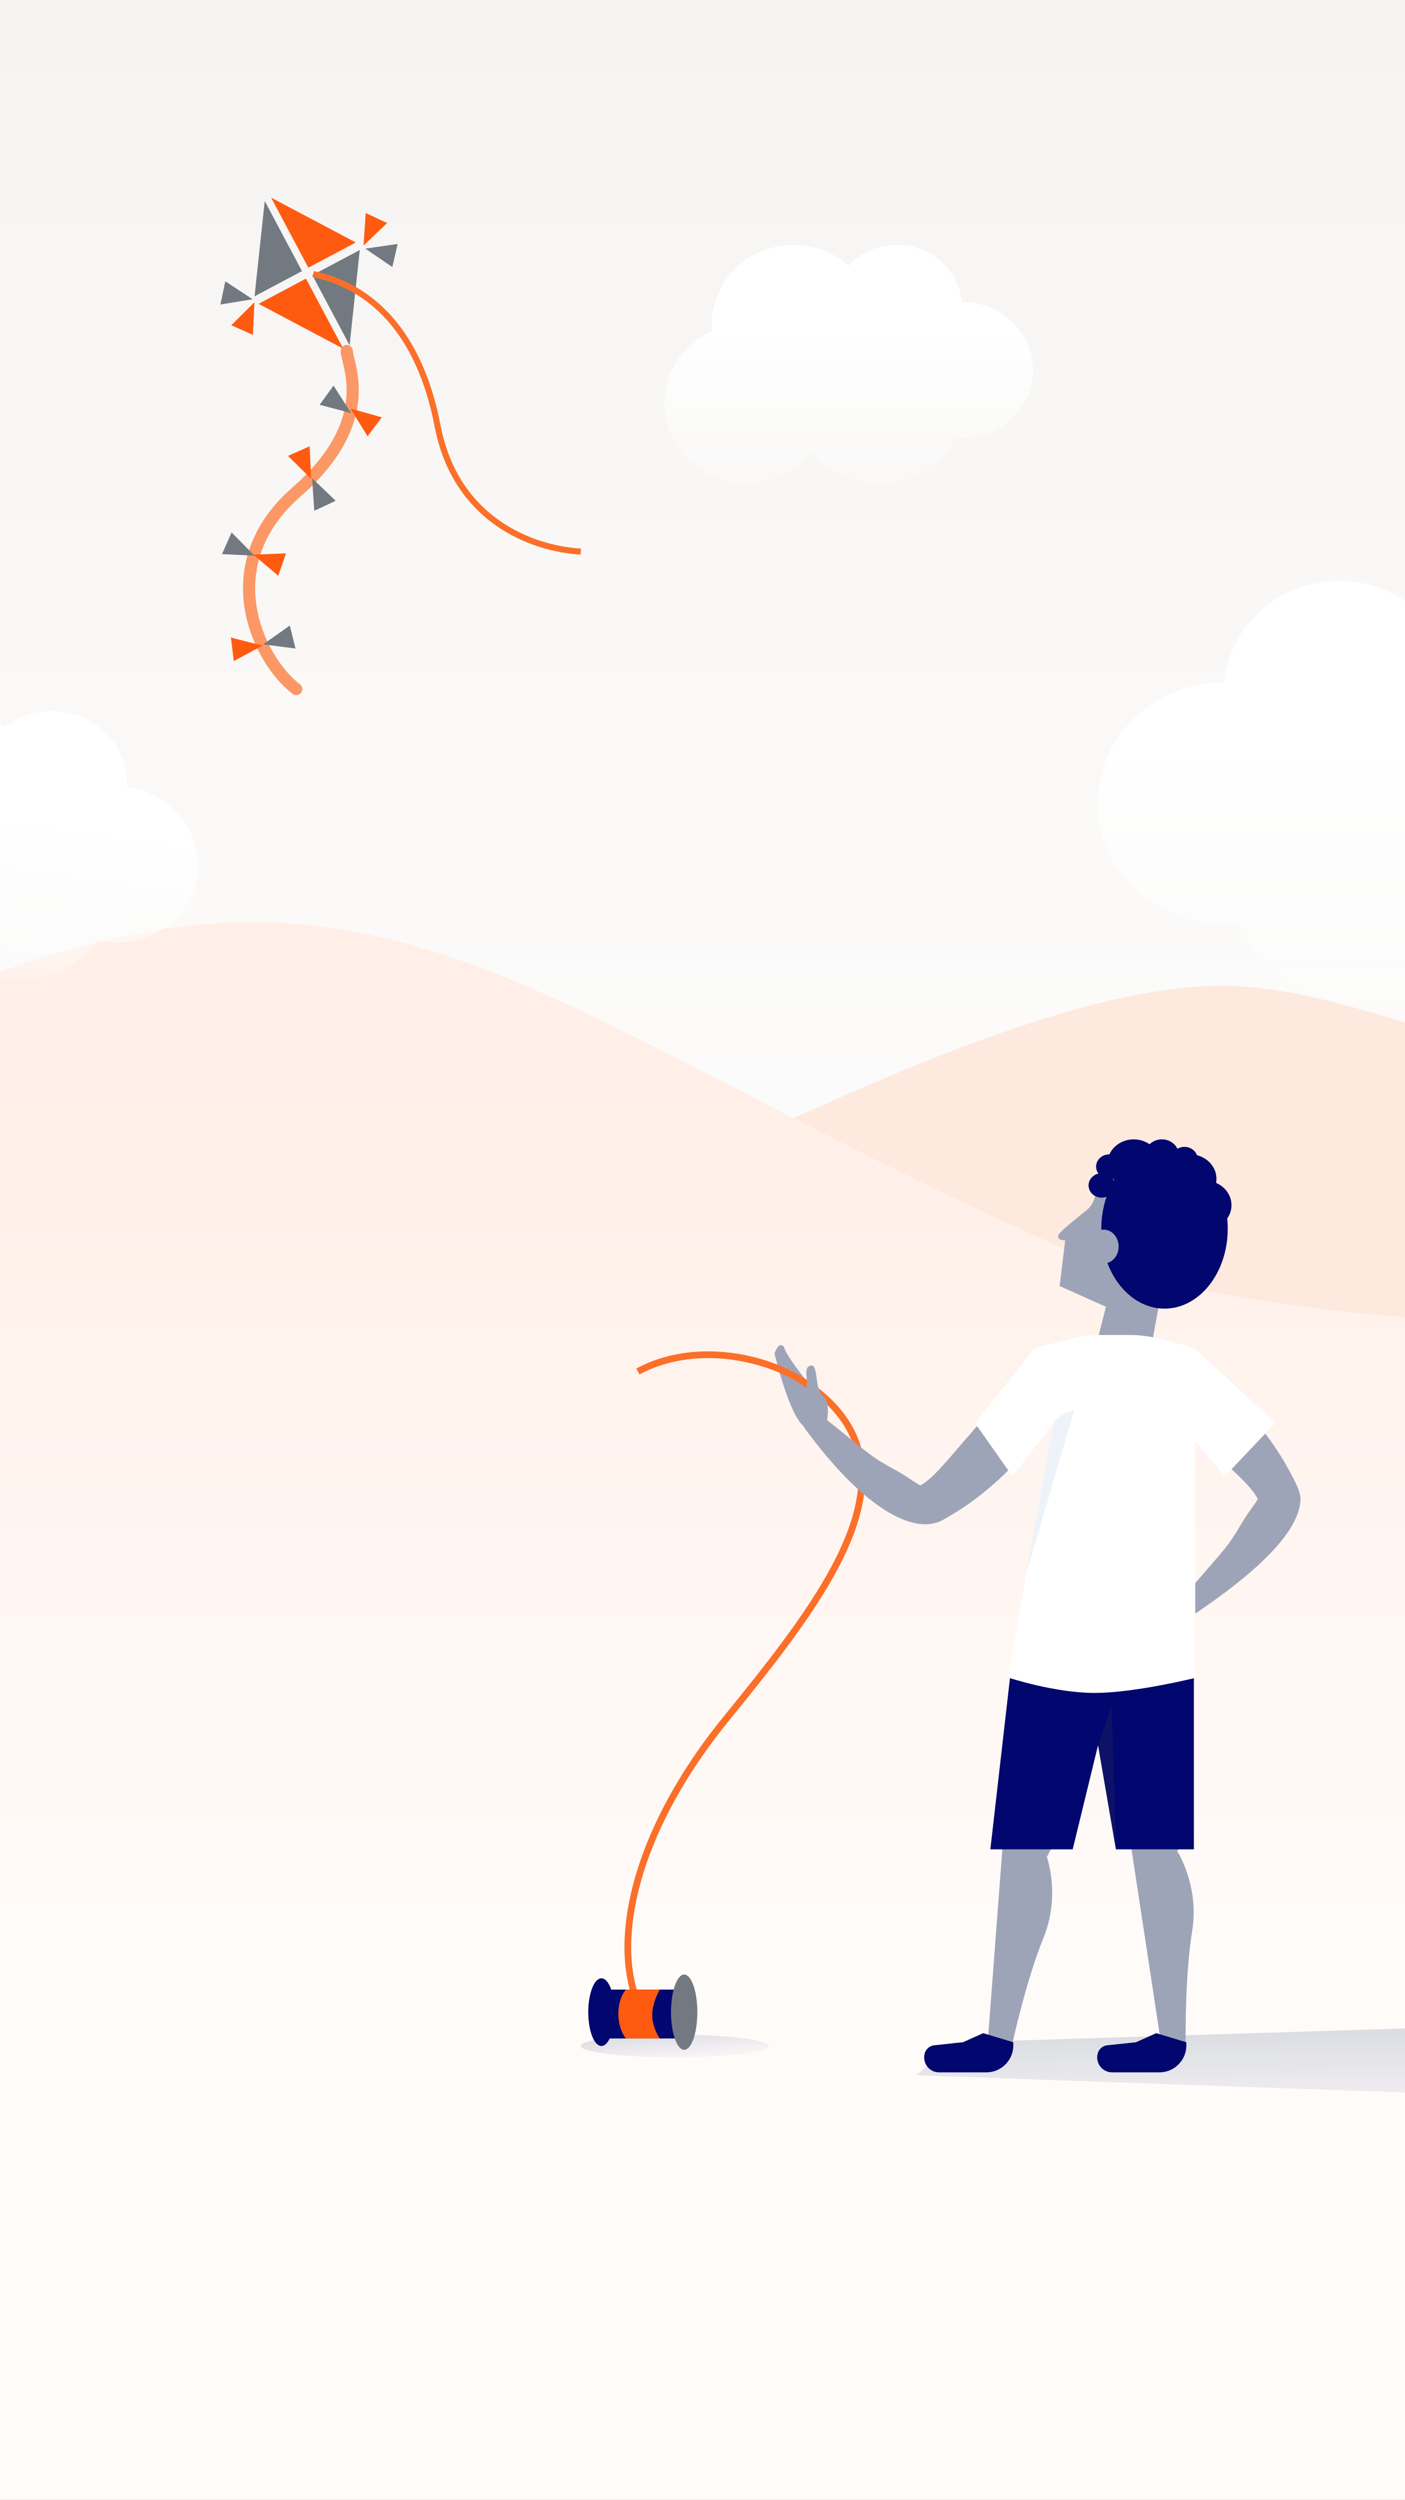 <svg width="375" height="667" viewBox="0 0 375 667" fill="none" xmlns="http://www.w3.org/2000/svg">
<rect x="0" y="0" width="375" height="667" fill="#333333" stroke="none"/>
<g clip-path="url(#clip0_504_28348)">
<rect width="375" height="667" transform="matrix(-1 0 0 1 375 0)" fill="url(#paint0_linear_504_28348)"/>
<path opacity="0.715" fill-rule="evenodd" clip-rule="evenodd" d="M327.223 263.004C272.249 262.496 183.238 315.04 148.793 325.636C112.289 336.865 6 352.339 6 352.339C6 352.339 315.655 449.298 418.349 448.629C521.043 447.961 512.443 331.672 512.443 331.672C512.443 331.672 380.062 263.492 327.223 263.004Z" fill="#FFE2D3"/>
<path fill-rule="evenodd" clip-rule="evenodd" d="M453.251 354.851C453.251 354.851 567.407 703.688 453.251 703.688C381.968 703.688 -350.048 757.85 -470.19 590.847C-472.153 588.118 -474.151 341.198 -429.557 353.756C-295.145 391.608 -226.405 360.754 -148.398 341.346C-70.39 321.938 -60.427 268.643 36.297 249.187C117.213 232.911 166.689 281.668 286.654 334.384C334.584 355.446 453.251 354.851 453.251 354.851Z" fill="url(#paint1_linear_504_28348)"/>
<path fill-rule="evenodd" clip-rule="evenodd" d="M239.424 65.319C234.303 65.319 229.699 67.469 226.521 70.889C222.639 67.429 217.472 65.319 211.801 65.319C199.741 65.319 189.965 74.858 189.965 86.625C189.965 87.193 189.988 87.756 190.032 88.313C182.538 91.688 177.337 99.085 177.337 107.668C177.337 119.435 187.113 128.974 199.173 128.974C206.208 128.974 212.465 125.728 216.459 120.687C220.4 125.694 226.977 128.973 234.426 128.973C243.676 128.973 251.583 123.915 254.765 116.772C255.429 116.84 256.104 116.874 256.787 116.874C267.248 116.874 275.729 108.749 275.729 98.725C275.729 88.701 267.248 80.576 256.787 80.576L256.712 80.576C255.892 72.018 248.465 65.319 239.424 65.319Z" fill="url(#paint2_linear_504_28348)"/>
<path fill-rule="evenodd" clip-rule="evenodd" d="M-43.082 208.152C-43.044 207.512 -42.98 206.869 -42.889 206.224C-41.01 192.855 -28.38 183.577 -14.678 185.503C-8.233 186.409 -2.7 189.631 1.159 194.182C5.316 190.804 10.89 189.096 16.709 189.914C26.981 191.358 34.349 200.155 33.915 210.009L34 210.02C45.886 211.691 54.224 222.277 52.624 233.666C51.023 245.055 40.09 252.933 28.204 251.263C27.428 251.154 26.666 251.007 25.922 250.824C21.167 258.432 11.375 262.917 0.864 261.44C-7.599 260.25 -14.549 255.474 -18.227 249.156C-23.569 254.245 -31.197 256.934 -39.19 255.81C-52.892 253.885 -62.476 241.486 -60.597 228.116C-59.227 218.365 -52.136 210.79 -43.082 208.152Z" fill="url(#paint3_linear_504_28348)"/>
<path fill-rule="evenodd" clip-rule="evenodd" d="M357.46 155C366.553 155 374.727 158.817 380.369 164.888C387.262 158.746 396.435 155 406.506 155C427.917 155 445.275 171.936 445.275 192.829C445.275 193.837 445.235 194.836 445.155 195.825C458.462 201.817 467.696 214.952 467.696 230.19C467.696 251.082 450.339 268.019 428.927 268.019C416.437 268.019 405.326 262.256 398.236 253.306C391.239 262.196 379.56 268.019 366.335 268.019C349.91 268.019 335.871 259.037 330.222 246.354C329.043 246.474 327.845 246.536 326.632 246.536C308.058 246.536 293 232.108 293 214.311C293 196.514 308.058 182.087 326.632 182.087L326.765 182.087C328.222 166.894 341.408 155 357.46 155Z" fill="url(#paint4_linear_504_28348)"/>
<path fill-rule="evenodd" clip-rule="evenodd" d="M244.616 553.72L477.311 561.947L457.436 538.66L254.399 544.977L244.616 553.72Z" fill="url(#paint5_linear_504_28348)" fill-opacity="0.21" style="mix-blend-mode:multiply"/>
<ellipse cx="25.1" cy="3.011" rx="25.1" ry="3.011" transform="matrix(-1 0 0 1 205.2 542.91)" fill="url(#paint6_linear_504_28348)" fill-opacity="0.21" style="mix-blend-mode:multiply"/>
<path fill-rule="evenodd" clip-rule="evenodd" d="M314.221 493.927C314.221 493.927 320.172 503.172 318.188 515.259C316.205 527.345 316.453 545.141 316.453 545.141H309.878L301.672 491.264C301.672 491.264 310.992 487.741 314.221 488.426C317.451 489.111 314.221 493.927 314.221 493.927Z" fill="#9EA4B8"/>
<path fill-rule="evenodd" clip-rule="evenodd" d="M279.417 495.458C279.417 495.458 283.135 505.806 278.483 517.136C273.832 528.467 270.07 545.862 270.07 545.862L263.665 544.383L267.788 490.04L284.245 486.437L279.417 495.458Z" fill="#9EA4B8"/>
<path fill-rule="evenodd" clip-rule="evenodd" d="M316.645 544.917L308.6 542.49L303.192 544.917L295.563 545.712C294.348 545.838 293.333 546.69 292.997 547.864V547.864C292.269 550.412 294.182 552.948 296.831 552.948H309.445C313.421 552.948 316.645 549.724 316.645 545.748V544.917Z" fill="#02076F"/>
<path fill-rule="evenodd" clip-rule="evenodd" d="M270.461 544.917L262.417 542.49L257.008 544.917L249.379 545.712C248.165 545.838 247.149 546.69 246.814 547.864V547.864C246.086 550.412 247.998 552.948 250.648 552.948H263.261C267.237 552.948 270.461 549.724 270.461 545.748V544.917Z" fill="#02076F"/>
<path fill-rule="evenodd" clip-rule="evenodd" d="M318.652 493.439V439.516H270.509L264.329 493.439H286.304L293.071 465.675L297.838 493.439H318.652Z" fill="#02076F"/>
<path d="M317.395 424.278C327.159 412.892 327.452 413.158 331.535 406.228C333.484 402.92 335.843 400.244 335.663 399.898C332.985 394.766 325.069 389.555 312.35 376.275L317.77 363.065C335.766 377.017 341.94 388.196 345.086 394.225C345.849 395.687 347.2 398.343 347.117 400.162C346.754 408.173 337.056 418.403 318.814 430.689L317.395 424.278Z" fill="#9EA4B8"/>
<path fill-rule="evenodd" clip-rule="evenodd" d="M216.396 369.861C216.396 369.861 209.841 361.968 209.242 359.372C207.809 357.688 206.722 361.154 206.722 361.154C206.722 361.154 210.695 377.958 214.655 380.635C218.615 383.313 218.615 380.635 218.615 380.635L216.396 369.861Z" fill="#9EA4B8"/>
<path d="M173.268 540.012C161.868 524.025 167.045 491.586 193.653 458.806C220.262 426.026 248.23 390.851 214.62 368.766C204.018 361.801 185.166 357.932 170.256 365.934" stroke="#FC6F29" stroke-width="1.8"/>
<path fill-rule="evenodd" clip-rule="evenodd" d="M218.426 382.52C220.786 383.084 222.08 374.178 219.72 372.548C217.36 370.917 218.479 364.03 216.484 364.337C214.488 364.645 215.462 367.286 215.365 369.17C215.267 371.055 216.066 381.955 218.426 382.52Z" fill="#9EA4B8"/>
<path d="M220.732 378.89C232.452 388.25 232.197 388.552 239.265 392.39C242.639 394.223 245.396 396.487 245.736 396.295C250.771 393.44 255.702 385.347 268.53 372.172L281.922 377.128C268.607 395.599 257.65 402.16 251.734 405.515C243.986 409.908 230.223 402.375 214.375 380.531L220.732 378.89Z" fill="#9EA4B8"/>
<path fill-rule="evenodd" clip-rule="evenodd" d="M292.54 316.853C292.54 316.853 292.755 320.73 290.035 322.889C286.999 325.299 283.6 328.084 282.815 329.079C281.328 330.965 284.302 330.965 284.302 330.965L282.815 343.144L295.184 348.679L292.54 358.989H307.359L309.225 348.679C309.225 348.679 304.911 329.318 302.194 324.134C298.511 317.11 292.54 316.853 292.54 316.853Z" fill="#9EA4B8"/>
<ellipse cx="16.873" cy="21.331" rx="16.873" ry="21.331" transform="matrix(-1 0 0 1 327.688 306.509)" fill="#02076F"/>
<ellipse cx="7.028" cy="6.525" rx="7.028" ry="6.525" transform="matrix(-1 0 0 1 309.616 304)" fill="#02076F"/>
<ellipse cx="4.518" cy="4.195" rx="4.518" ry="4.195" transform="matrix(-1 0 0 1 314.637 304)" fill="#02076F"/>
<ellipse cx="7.028" cy="6.525" rx="7.028" ry="6.525" transform="matrix(-1 0 0 1 324.676 308.015)" fill="#02076F"/>
<ellipse cx="7.028" cy="6.525" rx="7.028" ry="6.525" transform="matrix(-1 0 0 1 328.692 315.042)" fill="#02076F"/>
<ellipse cx="3.514" cy="3.262" rx="3.514" ry="3.262" transform="matrix(-1 0 0 1 319.656 306.007)" fill="#02076F"/>
<ellipse cx="3.514" cy="3.262" rx="3.514" ry="3.262" transform="matrix(-1 0 0 1 299.576 308.015)" fill="#02076F"/>
<ellipse cx="3.514" cy="3.262" rx="3.514" ry="3.262" transform="matrix(-1 0 0 1 297.568 313.034)" fill="#02076F"/>
<ellipse cx="4.016" cy="4.517" rx="4.016" ry="4.517" transform="matrix(-1 0 0 1 298.572 328.091)" fill="#9EA4B8"/>
<path fill-rule="evenodd" clip-rule="evenodd" d="M340.372 379.688L319.01 359.882C319.01 359.882 308.73 356.198 302.042 356.198C298.786 356.198 303.496 356.198 292.158 356.198C287.966 356.198 275.995 359.882 275.995 359.882L260.213 379.688L270.231 393.909L281.188 379.688L268.967 447.571C268.967 447.571 281.375 451.706 292.158 451.706C302.94 451.706 319.01 447.69 319.01 447.69V384.524L326.901 393.909L340.372 379.688Z" fill="white"/>
<g style="mix-blend-mode:multiply" opacity="0.195">
<path fill-rule="evenodd" clip-rule="evenodd" d="M297.867 493.514L296.679 455.064L293.157 465.743L297.867 493.514Z" fill="#3B3C45"/>
</g>
<g style="mix-blend-mode:multiply" opacity="0.55">
<path fill-rule="evenodd" clip-rule="evenodd" d="M273.832 420.172L286.724 376.221C286.724 376.221 281.429 377.876 281.137 379.998C280.844 382.121 273.832 420.172 273.832 420.172Z" fill="#DEEAF4"/>
</g>
<ellipse cx="3.514" cy="9.034" rx="3.514" ry="9.034" transform="matrix(-1 0 0 1 164.037 527.853)" fill="#02076F"/>
<rect width="22.088" height="13.05" transform="matrix(-1 0 0 1 183.112 530.864)" fill="#02076F"/>
<path fill-rule="evenodd" clip-rule="evenodd" d="M176.084 530.864H167.048C167.048 530.864 165.04 533.021 165.04 537.296C165.04 541.572 167.048 543.913 167.048 543.913H176.084C176.084 543.913 174.076 541.067 174.076 537.666C174.076 534.265 176.084 530.864 176.084 530.864Z" fill="#FF5B10"/>
<ellipse cx="3.514" cy="10.038" rx="3.514" ry="10.038" transform="matrix(-1 0 0 1 186.125 526.849)" fill="#737980"/>
<path fill-rule="evenodd" clip-rule="evenodd" d="M72.362 52.731L82.302 71.425L94.96 64.694L72.362 52.731Z" fill="#FF5B10"/>
<path fill-rule="evenodd" clip-rule="evenodd" d="M70.659 53.636L80.599 72.331L67.941 79.062L70.659 53.636Z" fill="#737980"/>
<path fill-rule="evenodd" clip-rule="evenodd" d="M93.309 92.125L83.369 73.43L96.027 66.7L93.309 92.125Z" fill="#737980"/>
<path fill-rule="evenodd" clip-rule="evenodd" d="M91.605 93.031L81.665 74.337L69.007 81.067L91.605 93.031Z" fill="#FF5B10"/>
<path fill-rule="evenodd" clip-rule="evenodd" d="M97.038 65.522L103.334 59.504L97.601 56.831L97.038 65.522Z" fill="#FF5B10"/>
<path fill-rule="evenodd" clip-rule="evenodd" d="M97.514 66.343L106.133 65.087L104.71 71.25L97.514 66.343Z" fill="#737980"/>
<path fill-rule="evenodd" clip-rule="evenodd" d="M67.911 80.656L61.721 86.784L67.499 89.357L67.911 80.656Z" fill="#FF5B10"/>
<path fill-rule="evenodd" clip-rule="evenodd" d="M67.421 79.845L58.825 81.251L60.14 75.064L67.421 79.845Z" fill="#737980"/>
<path opacity="0.7" d="M92.552 93.647C92.552 97.102 100.964 112.188 79.06 131.333C57.156 150.478 68.331 175.498 79.06 183.87" stroke="#FC6F29" stroke-width="3.24" stroke-linecap="round" stroke-linejoin="round"/>
<path fill-rule="evenodd" clip-rule="evenodd" d="M93.528 109L98.106 116.409L101.912 111.358L93.528 109Z" fill="#FF5B10"/>
<path fill-rule="evenodd" clip-rule="evenodd" d="M93.725 110.22L85.301 108.009L89.019 102.892L93.725 110.22Z" fill="#737980"/>
<path fill-rule="evenodd" clip-rule="evenodd" d="M83.306 127.601L83.87 136.293L89.603 133.62L83.306 127.601Z" fill="#737980"/>
<path fill-rule="evenodd" clip-rule="evenodd" d="M83.054 127.772L76.864 121.645L82.643 119.072L83.054 127.772Z" fill="#FF5B10"/>
<path fill-rule="evenodd" clip-rule="evenodd" d="M67.627 147.996L74.27 153.628L76.329 147.647L67.627 147.996Z" fill="#FF5B10"/>
<path fill-rule="evenodd" clip-rule="evenodd" d="M67.94 148.262L59.24 147.851L61.813 142.072L67.94 148.262Z" fill="#737980"/>
<path fill-rule="evenodd" clip-rule="evenodd" d="M70.237 171.937L78.877 173.043L77.346 166.905L70.237 171.937Z" fill="#737980"/>
<path fill-rule="evenodd" clip-rule="evenodd" d="M70.07 172.264L62.4 176.392L61.629 170.114L70.07 172.264Z" fill="#FF5B10"/>
<path d="M155.018 147.174C141.83 146.403 121.614 138.693 116.794 113.645C111.973 88.596 99.069 76.404 83.597 73.134" stroke="#FC6F29" stroke-width="1.62"/>
</g>
<defs>
<linearGradient id="paint0_linear_504_28348" x1="187.5" y1="667" x2="187.5" y2="-3.97563e-05" gradientUnits="userSpaceOnUse">
<stop offset="0.347" stop-color="white"/>
<stop offset="1" stop-color="#F6F4F2"/>
</linearGradient>
<linearGradient id="paint1_linear_504_28348" x1="211.388" y1="284.739" x2="211.388" y2="517.733" gradientUnits="userSpaceOnUse">
<stop stop-color="#FFEFE7"/>
<stop offset="1" stop-color="#FFFBF9"/>
</linearGradient>
<linearGradient id="paint2_linear_504_28348" x1="258.179" y1="88.027" x2="258.179" y2="128.974" gradientUnits="userSpaceOnUse">
<stop stop-color="white"/>
<stop offset="1" stop-color="white" stop-opacity="0.158"/>
</linearGradient>
<linearGradient id="paint3_linear_504_28348" x1="34.392" y1="218.709" x2="27.854" y2="265.233" gradientUnits="userSpaceOnUse">
<stop stop-color="white"/>
<stop offset="1" stop-color="white" stop-opacity="0.158"/>
</linearGradient>
<linearGradient id="paint4_linear_504_28348" x1="324.16" y1="195.317" x2="324.16" y2="268.019" gradientUnits="userSpaceOnUse">
<stop stop-color="white"/>
<stop offset="1" stop-color="white" stop-opacity="0.158"/>
</linearGradient>
<linearGradient id="paint5_linear_504_28348" x1="119.108" y1="584.528" x2="117.979" y2="533.757" gradientUnits="userSpaceOnUse">
<stop stop-color="#536DB5" stop-opacity="0.01"/>
<stop offset="1" stop-color="#0E284B"/>
</linearGradient>
<linearGradient id="paint6_linear_504_28348" x1="26.314" y1="9.358" x2="27.648" y2="-4.094" gradientUnits="userSpaceOnUse">
<stop stop-color="#536DB5" stop-opacity="0.01"/>
<stop offset="1" stop-color="#0E284B"/>
</linearGradient>
<clipPath id="clip0_504_28348">
<rect width="375" height="667" fill="white" transform="matrix(-1 0 0 1 375 0)"/>
</clipPath>
</defs>
</svg>
